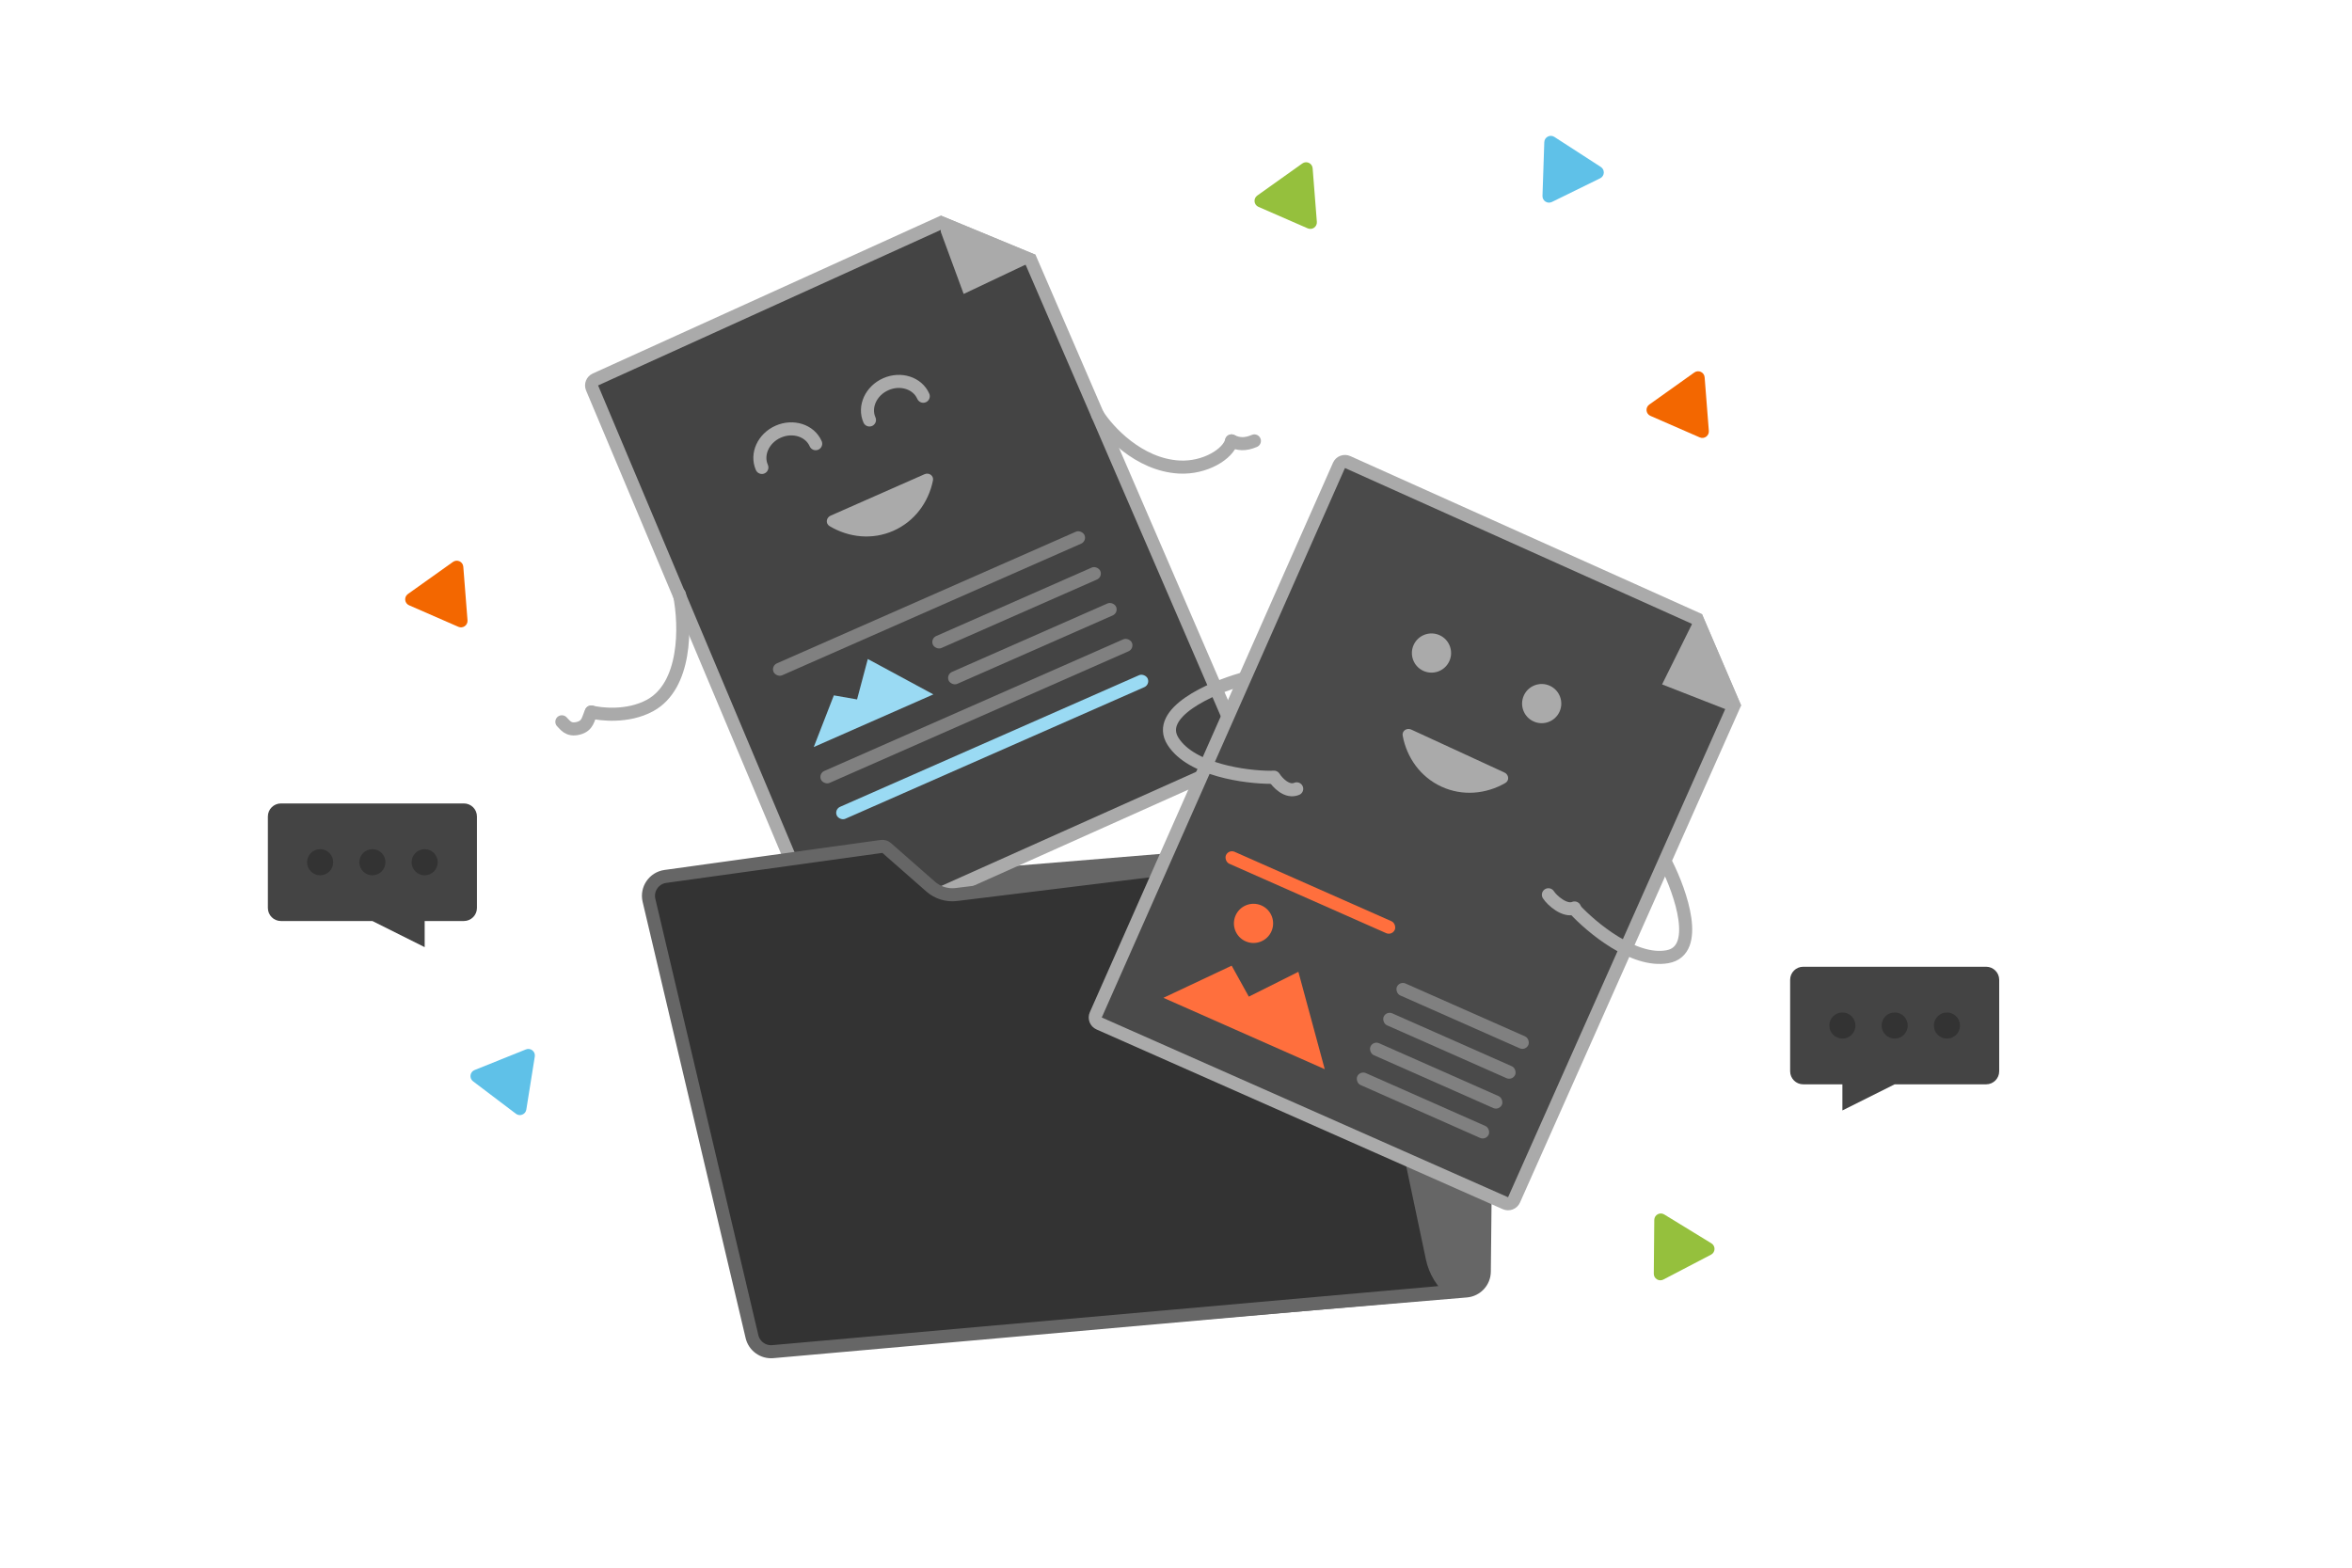 <svg width="150" height="100" viewBox="0 0 150 100" fill="none" xmlns="http://www.w3.org/2000/svg">
<path d="M53.221 56.175L95.373 52.715L95.079 81.119C95.07 81.978 94.408 82.69 93.551 82.762L52.868 86.173L53.221 56.175Z" fill="#666666"/>
<path d="M37.761 24.748C37.674 24.54 37.768 24.3 37.973 24.206L60.008 14.204L65.726 16.57L79.265 47.905C79.355 48.115 79.261 48.358 79.053 48.451L53.089 60.076C52.876 60.172 52.626 60.073 52.535 59.858L37.761 24.748Z" fill="#444444" stroke="#AAAAAA" stroke-width="0.833"/>
<path d="M43.334 37.917C43.75 40 43.75 43.75 41.459 45C40.017 45.786 38.264 45.556 37.709 45.417" stroke="#AAAAAA" stroke-width="0.833" stroke-linecap="round"/>
<path d="M35.833 46.042C36.036 46.231 36.236 46.618 36.875 46.458C37.514 46.299 37.5 45.833 37.708 45.417" stroke="#AAAAAA" stroke-width="0.833" stroke-linecap="round"/>
<path d="M70 26.458C70.634 27.464 72.602 29.651 75.209 29.792C76.848 29.88 78.334 28.958 78.542 28.125" stroke="#AAAAAA" stroke-width="0.833" stroke-linecap="round"/>
<path d="M80 28.125C79.394 28.384 78.96 28.331 78.542 28.125" stroke="#AAAAAA" stroke-width="0.833" stroke-linecap="round"/>
<rect x="49.166" y="42.481" width="21.667" height="0.833" rx="0.417" transform="rotate(-23.764 49.166 42.481)" fill="#808080"/>
<rect x="59.326" y="40.739" width="11.667" height="0.833" rx="0.417" transform="rotate(-23.764 59.326 40.739)" fill="#808080"/>
<rect x="60.334" y="43.027" width="11.667" height="0.833" rx="0.417" transform="rotate(-23.764 60.334 43.027)" fill="#808080"/>
<rect x="52.189" y="49.345" width="21.667" height="0.833" rx="0.417" transform="rotate(-23.764 52.189 49.345)" fill="#808080"/>
<rect x="53.196" y="51.633" width="21.667" height="0.833" rx="0.417" transform="rotate(-23.764 53.196 51.633)" fill="#9ADAF3"/>
<path d="M53.179 44.356L51.898 47.652L59.525 44.294L55.345 42.037L54.659 44.615L53.179 44.356Z" fill="#9ADAF3"/>
<path d="M52.02 28.303C51.649 27.46 50.579 27.117 49.632 27.535C48.684 27.953 48.218 28.974 48.589 29.817" stroke="#AAAAAA" stroke-width="0.833" stroke-linecap="round"/>
<path d="M58.882 25.275C58.51 24.433 57.441 24.089 56.494 24.507C55.546 24.925 55.08 25.947 55.451 26.789" stroke="#AAAAAA" stroke-width="0.833" stroke-linecap="round"/>
<path d="M52.906 33.56C54.13 34.292 55.63 34.452 56.976 33.858C58.323 33.264 59.216 32.048 59.5 30.65C59.562 30.344 59.249 30.123 58.963 30.249L52.971 32.893C52.686 33.019 52.638 33.4 52.906 33.56Z" fill="#AAAAAA"/>
<path d="M60 13.75L66.042 16.25L65.417 16.875L61.458 18.75L60 14.792V13.75Z" fill="#AAAAAA"/>
<path d="M41.39 57.432C41.22 56.715 41.705 56.008 42.434 55.906L56.218 53.993C56.338 53.976 56.459 54.013 56.55 54.093L59.356 56.557C59.803 56.949 60.395 57.132 60.985 57.06L84.672 54.151C85.316 54.071 85.914 54.498 86.048 55.133L91.345 80.251C91.523 81.096 91.985 81.842 92.635 82.376L49.286 86.219C48.667 86.274 48.102 85.866 47.959 85.261L41.39 57.432Z" fill="#333333" stroke="#666666" stroke-width="0.833"/>
<g filter="url(#filter0_d_1408_106874)">
<path d="M85.394 26.768C85.487 26.557 85.735 26.462 85.946 26.557L108.223 36.563L110.587 42.08L96.558 73.622C96.465 73.832 96.219 73.927 96.009 73.834L70.097 62.368C69.887 62.275 69.792 62.029 69.885 61.819L85.394 26.768Z" fill="#4A4A4A" stroke="#AAAAAA" stroke-width="0.833"/>
<path d="M78.55 58.681L74.198 60.732L84.486 65.284L82.805 59.073L79.644 60.657L78.55 58.681Z" fill="#FF6F3D"/>
<circle cx="79.944" cy="55.984" r="1.25" transform="rotate(23.87 79.944 55.984)" fill="#FF6F3D"/>
<rect x="78.356" y="51.25" width="11.772" height="0.833" rx="0.417" transform="rotate(23.87 78.356 51.25)" fill="#FF6F3D"/>
<rect x="89.257" y="59.65" width="9.167" height="0.833" rx="0.417" transform="rotate(23.87 89.257 59.65)" fill="#808080"/>
<rect x="88.414" y="61.555" width="9.167" height="0.833" rx="0.417" transform="rotate(23.87 88.414 61.555)" fill="#808080"/>
<rect x="87.571" y="63.46" width="9.167" height="0.833" rx="0.417" transform="rotate(23.87 87.571 63.46)" fill="#808080"/>
<rect x="86.728" y="65.365" width="9.167" height="0.833" rx="0.417" transform="rotate(23.87 86.728 65.365)" fill="#808080"/>
<path d="M89.457 44.012C89.718 45.414 90.591 46.644 91.928 47.261C93.265 47.877 94.767 47.741 96.003 47.029C96.273 46.873 96.232 46.492 95.948 46.361L90 43.619C89.717 43.489 89.4 43.705 89.457 44.012Z" fill="#AAAAAA"/>
<path d="M108.542 36.25L111.042 42.083L110.079 42.335L106 40.74L107.917 36.875L108.542 36.25Z" fill="#AAAAAA"/>
<circle cx="91.294" cy="38.739" r="1.25" transform="rotate(24.478 91.294 38.739)" fill="#AAAAAA"/>
<circle cx="98.322" cy="41.964" r="1.25" transform="rotate(24.478 98.322 41.964)" fill="#AAAAAA"/>
<path d="M79.186 40.416C77.241 40.972 73.644 42.541 74.811 44.375C75.978 46.208 79.464 46.666 81.061 46.666" stroke="#AAAAAA" stroke-width="0.833" stroke-linecap="round"/>
<path d="M81.249 46.657C81.476 47.013 82.083 47.661 82.697 47.401" stroke="#AAAAAA" stroke-width="0.833" stroke-linecap="round"/>
<path d="M106.282 52.212C107.192 54.017 108.477 57.726 106.339 58.111C104.2 58.497 101.5 56.245 100.417 55.071" stroke="#AAAAAA" stroke-width="0.833" stroke-linecap="round"/>
<path d="M98.75 54.157C98.977 54.513 99.803 55.26 100.417 55" stroke="#AAAAAA" stroke-width="0.833" stroke-linecap="round"/>
</g>
<path d="M108.982 27.485C109.007 27.799 108.689 28.026 108.4 27.9L105.258 26.528C104.961 26.399 104.919 25.995 105.183 25.807L108.057 23.76C108.321 23.572 108.688 23.744 108.714 24.067L108.982 27.485Z" fill="#F36700"/>
<path d="M29.816 39.569C29.84 39.882 29.522 40.109 29.233 39.983L26.091 38.611C25.794 38.482 25.752 38.078 26.016 37.89L28.89 35.843C29.154 35.656 29.521 35.827 29.547 36.15L29.816 39.569Z" fill="#F36700"/>
<path d="M106.081 81.621C105.802 81.766 105.469 81.562 105.472 81.248L105.502 77.819C105.505 77.495 105.86 77.298 106.136 77.467L109.145 79.309C109.421 79.478 109.408 79.884 109.121 80.034L106.081 81.621Z" fill="#95C03D"/>
<path d="M83.983 14.152C84.007 14.466 83.689 14.692 83.4 14.566L80.258 13.195C79.961 13.065 79.919 12.662 80.183 12.474L83.057 10.427C83.32 10.239 83.688 10.411 83.714 10.734L83.983 14.152Z" fill="#95C03D"/>
<path d="M98.972 12.884C98.69 13.022 98.362 12.81 98.373 12.496L98.488 9.069C98.499 8.745 98.859 8.557 99.131 8.733L102.093 10.649C102.365 10.825 102.341 11.231 102.051 11.373L98.972 12.884Z" fill="#5FC1E8"/>
<path d="M33.566 70.779C33.516 71.09 33.153 71.235 32.903 71.045L30.17 68.975C29.912 68.779 29.965 68.377 30.266 68.256L33.54 66.941C33.84 66.82 34.158 67.073 34.107 67.393L33.566 70.779Z" fill="#5FC1E8"/>
<path d="M17.084 52.083C17.084 51.623 17.457 51.25 17.917 51.25H29.584C30.044 51.25 30.417 51.623 30.417 52.083V57.917C30.417 58.377 30.044 58.75 29.584 58.75H27.084V60.417L23.75 58.75H17.917C17.457 58.75 17.084 58.377 17.084 57.917V52.083Z" fill="#444444"/>
<circle cx="20.417" cy="55" r="0.833" fill="#333333"/>
<circle cx="23.75" cy="55" r="0.833" fill="#333333"/>
<circle cx="27.083" cy="55" r="0.833" fill="#333333"/>
<path d="M127.5 62.5C127.5 62.04 127.127 61.667 126.667 61.667H115C114.54 61.667 114.167 62.04 114.167 62.5V68.333C114.167 68.794 114.54 69.167 115 69.167H117.5V70.833L120.833 69.167H126.667C127.127 69.167 127.5 68.794 127.5 68.333V62.5Z" fill="#444444"/>
<circle cx="0.833" cy="0.833" r="0.833" transform="matrix(-1 0 0 1 125 64.584)" fill="#333333"/>
<circle cx="0.833" cy="0.833" r="0.833" transform="matrix(-1 0 0 1 121.667 64.584)" fill="#333333"/>
<circle cx="0.833" cy="0.833" r="0.833" transform="matrix(-1 0 0 1 118.333 64.584)" fill="#333333"/>
<defs>
<filter id="filter0_d_1408_106874" x="59.016" y="18.603" width="62.443" height="69.016" filterUnits="userSpaceOnUse" color-interpolation-filters="sRGB">
<feFlood flood-opacity="0" result="BackgroundImageFix"/>
<feColorMatrix in="SourceAlpha" type="matrix" values="0 0 0 0 0 0 0 0 0 0 0 0 0 0 0 0 0 0 127 0" result="hardAlpha"/>
<feOffset dy="2.917"/>
<feGaussianBlur stdDeviation="5.208"/>
<feColorMatrix type="matrix" values="0 0 0 0 0 0 0 0 0 0 0 0 0 0 0 0 0 0 0.15 0"/>
<feBlend mode="normal" in2="BackgroundImageFix" result="effect1_dropShadow_1408_106874"/>
<feBlend mode="normal" in="SourceGraphic" in2="effect1_dropShadow_1408_106874" result="shape"/>
</filter>
</defs>
</svg>
